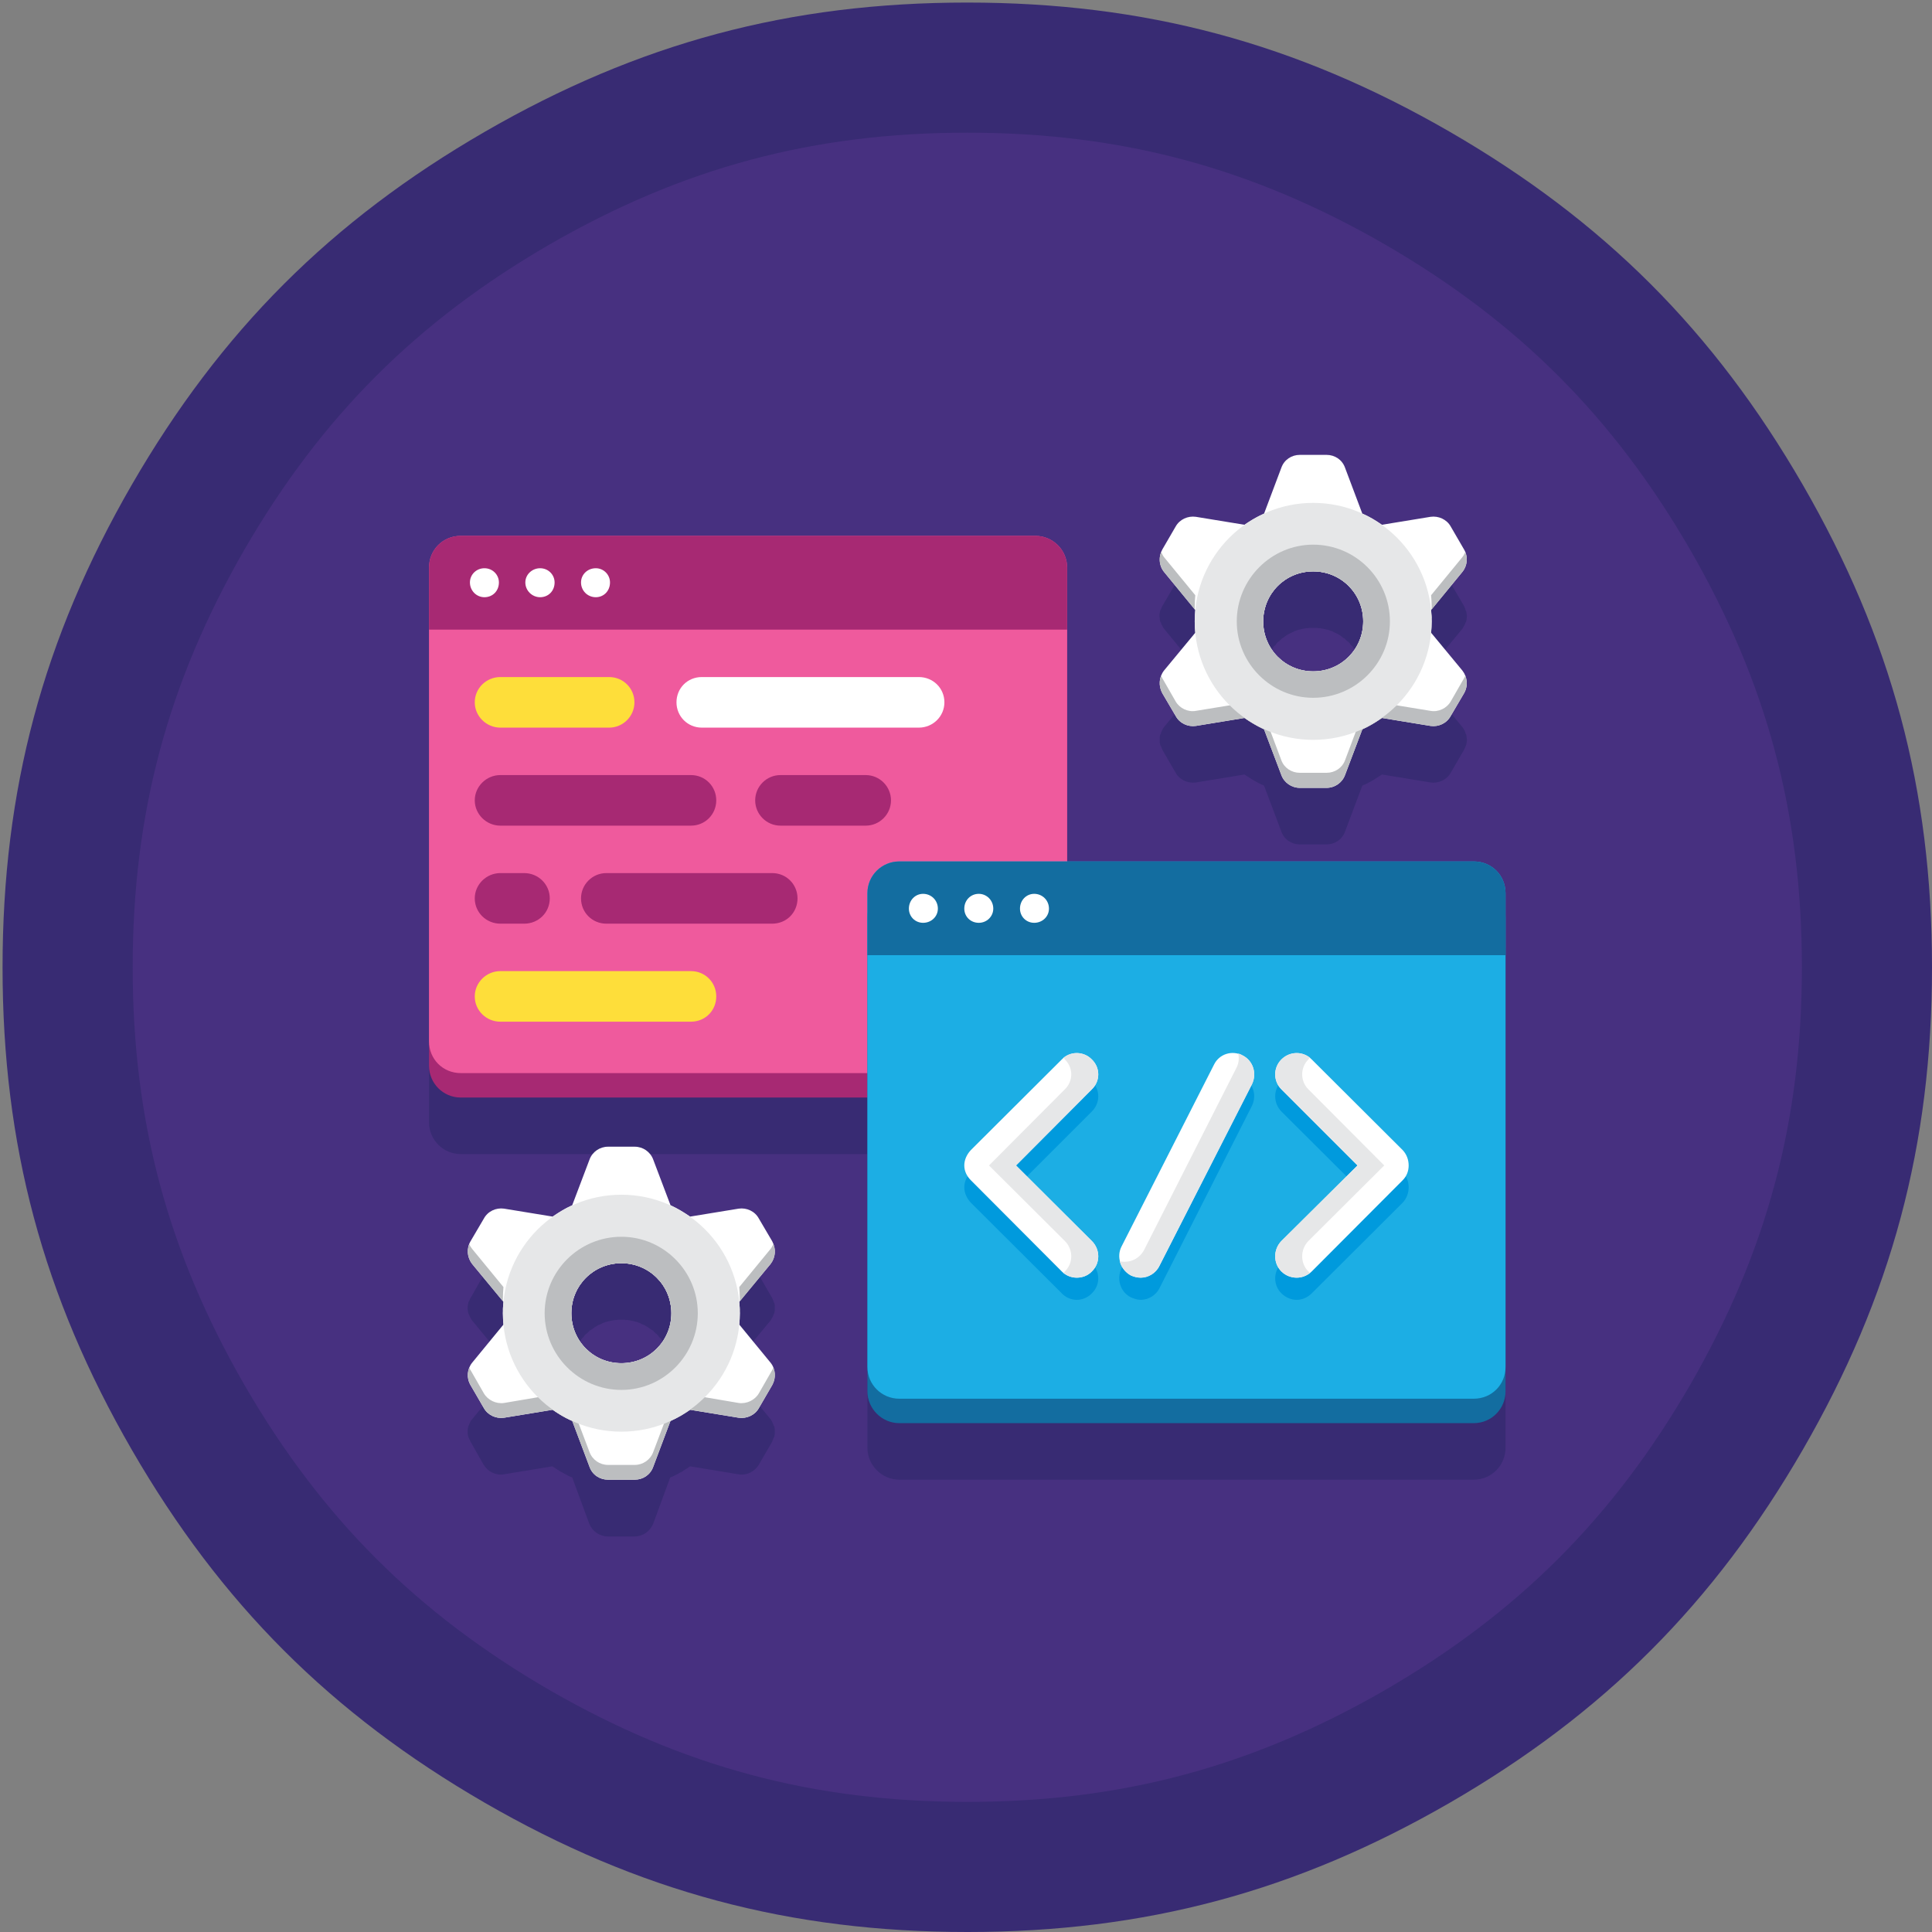 <?xml version="1.0" encoding="UTF-8"?>
<!DOCTYPE svg PUBLIC "-//W3C//DTD SVG 1.1//EN" "http://www.w3.org/Graphics/SVG/1.1/DTD/svg11.dtd">
<svg version="1.2" width="68mm" height="68mm" viewBox="0 0 6800 6800" preserveAspectRatio="xMidYMid" fill-rule="evenodd" stroke-width="28.222" stroke-linejoin="round" xmlns="http://www.w3.org/2000/svg" xmlns:ooo="http://xml.openoffice.org/svg/export" xmlns:xlink="http://www.w3.org/1999/xlink" xmlns:presentation="http://sun.com/xmlns/staroffice/presentation" xmlns:smil="http://www.w3.org/2001/SMIL20/" xmlns:anim="urn:oasis:names:tc:opendocument:xmlns:animation:1.0" xml:space="preserve">
 <rect x="0" y="0" width="6800" height="6800" fill="#808080" stroke="none"/>
 <defs class="ClipPathGroup">
  <clipPath id="presentation_clip_path" clipPathUnits="userSpaceOnUse">
   <rect x="0" y="0" width="6800" height="6800"/>
  </clipPath>
  <clipPath id="presentation_clip_path_shrink" clipPathUnits="userSpaceOnUse">
   <rect x="6" y="6" width="6787" height="6787"/>
  </clipPath>
 </defs>
 <defs class="TextShapeIndex">
  <g ooo:slide="id1" ooo:id-list="id3 id4 id5 id6 id7 id8 id9 id10 id11 id12 id13 id14 id15 id16 id17 id18 id19 id20 id21 id22 id23 id24 id25 id26 id27 id28 id29 id30 id31 id32 id33 id34 id35 id36 id37 id38 id39 id40 id41 id42 id43 id44 id45 id46 id47 id48 id49 id50 id51 id52 id53"/>
 </defs>
 <defs class="EmbeddedBulletChars">
  <g id="bullet-char-template-57356" transform="scale(0,-0)">
   <path d="M 580,1141 L 1163,571 580,0 -4,571 580,1141 Z"/>
  </g>
  <g id="bullet-char-template-57354" transform="scale(0,-0)">
   <path d="M 8,1128 L 1137,1128 1137,0 8,0 8,1128 Z"/>
  </g>
  <g id="bullet-char-template-10146" transform="scale(0,-0)">
   <path d="M 174,0 L 602,739 174,1481 1456,739 174,0 Z M 1358,739 L 309,1346 659,739 1358,739 Z"/>
  </g>
  <g id="bullet-char-template-10132" transform="scale(0,-0)">
   <path d="M 2015,739 L 1276,0 717,0 1260,543 174,543 174,936 1260,936 717,1481 1274,1481 2015,739 Z"/>
  </g>
  <g id="bullet-char-template-10007" transform="scale(0,-0)">
   <path d="M 0,-2 C -7,14 -16,27 -25,37 L 356,567 C 262,823 215,952 215,954 215,979 228,992 255,992 264,992 276,990 289,987 310,991 331,999 354,1012 L 381,999 492,748 772,1049 836,1024 860,1049 C 881,1039 901,1025 922,1006 886,937 835,863 770,784 769,783 710,716 594,584 L 774,223 C 774,196 753,168 711,139 L 727,119 C 717,90 699,76 672,76 641,76 570,178 457,381 L 164,-76 C 142,-110 111,-127 72,-127 30,-127 9,-110 8,-76 1,-67 -2,-52 -2,-32 -2,-23 -1,-13 0,-2 Z"/>
  </g>
  <g id="bullet-char-template-10004" transform="scale(0,-0)">
   <path d="M 285,-33 C 182,-33 111,30 74,156 52,228 41,333 41,471 41,549 55,616 82,672 116,743 169,778 240,778 293,778 328,747 346,684 L 369,508 C 377,444 397,411 428,410 L 1163,1116 C 1174,1127 1196,1133 1229,1133 1271,1133 1292,1118 1292,1087 L 1292,965 C 1292,929 1282,901 1262,881 L 442,47 C 390,-6 338,-33 285,-33 Z"/>
  </g>
  <g id="bullet-char-template-9679" transform="scale(0,-0)">
   <path d="M 813,0 C 632,0 489,54 383,161 276,268 223,411 223,592 223,773 276,916 383,1023 489,1130 632,1184 813,1184 992,1184 1136,1130 1245,1023 1353,916 1407,772 1407,592 1407,412 1353,268 1245,161 1136,54 992,0 813,0 Z"/>
  </g>
  <g id="bullet-char-template-8226" transform="scale(0,-0)">
   <path d="M 346,457 C 273,457 209,483 155,535 101,586 74,649 74,723 74,796 101,859 155,911 209,963 273,989 346,989 419,989 480,963 531,910 582,859 608,796 608,723 608,648 583,586 532,535 482,483 420,457 346,457 Z"/>
  </g>
  <g id="bullet-char-template-8211" transform="scale(0,-0)">
   <path d="M -4,459 L 1135,459 1135,606 -4,606 -4,459 Z"/>
  </g>
  <g id="bullet-char-template-61548" transform="scale(0,-0)">
   <path d="M 173,740 C 173,903 231,1043 346,1159 462,1274 601,1332 765,1332 928,1332 1067,1274 1183,1159 1299,1043 1357,903 1357,740 1357,577 1299,437 1183,322 1067,206 928,148 765,148 601,148 462,206 346,322 231,437 173,577 173,740 Z"/>
  </g>
 </defs>
 <defs class="TextEmbeddedBitmaps"/>
 <g>
  <g id="id2" class="Master_Slide">
   <g id="bg-id2" class="Background"/>
   <g id="bo-id2" class="BackgroundObjects"/>
  </g>
 </g>
 <g class="SlideGroup">
  <g>
   <g id="container-id1">
    <g id="id1" class="Slide" clip-path="url(#presentation_clip_path)">
     <g class="Page">
      <g class="com.sun.star.drawing.ClosedBezierShape">
       <g id="id3">
        <rect class="BoundingBox" stroke="none" fill="none" x="8" y="8" width="6794" height="6794"/>
        <path fill="rgb(56,43,115)" stroke="none" d="M 6800,3405 C 6800,4030 6658,4561 6345,5103 6032,5644 5644,6032 5103,6345 4561,6658 4030,6800 3405,6800 2780,6800 2248,6658 1706,6345 1165,6032 777,5644 464,5103 151,4561 9,4030 9,3405 9,2780 151,2248 464,1706 777,1165 1165,777 1706,464 2248,151 2779,9 3404,9 4030,9 4561,151 5103,464 5644,777 6032,1165 6345,1706 6658,2248 6800,2779 6800,3404 L 6800,3405 Z"/>
       </g>
      </g>
      <g class="com.sun.star.drawing.ClosedBezierShape">
       <g id="id4">
        <rect class="BoundingBox" stroke="none" fill="none" x="466" y="466" width="5878" height="5878"/>
        <path fill="rgb(71,48,128)" stroke="none" d="M 6342,3405 C 6342,3946 6219,4405 5949,4874 5678,5342 5342,5678 4874,5949 4405,6219 3946,6342 3405,6342 2864,6342 2404,6219 1935,5949 1467,5678 1131,5342 860,4874 590,4405 467,3946 467,3405 467,2864 590,2404 860,1935 1131,1467 1467,1131 1935,860 2404,590 2863,467 3404,467 3946,467 4405,590 4874,860 5342,1131 5678,1467 5949,1935 6219,2404 6342,2863 6342,3404 L 6342,3405 Z"/>
       </g>
      </g>
      <g class="com.sun.star.drawing.ClosedBezierShape">
       <g id="id5">
        <rect class="BoundingBox" stroke="none" fill="none" x="1509" y="2084" width="3792" height="3125"/>
        <path fill="rgb(56,43,115)" stroke="none" d="M 5299,3337 C 5297,3295 5273,3261 5239,3243 5237,3243 5236,3242 5234,3241 5232,3239 5229,3238 5226,3237 5214,3233 5201,3231 5187,3231 L 3756,3231 3756,2197 C 3756,2195 3756,2192 3756,2190 3753,2149 3729,2115 3694,2097 3690,2095 3685,2092 3679,2090 3677,2090 3676,2089 3674,2089 3664,2086 3653,2085 3644,2085 L 1622,2085 C 1610,2085 1600,2086 1589,2089 1588,2089 1587,2090 1586,2090 1580,2092 1574,2095 1569,2098 1568,2098 1566,2099 1565,2100 1563,2101 1562,2101 1561,2102 1560,2102 1559,2103 1558,2104 1557,2105 1556,2105 1555,2106 1551,2110 1546,2114 1542,2117 1539,2120 1536,2125 1532,2128 1532,2129 1531,2130 1530,2131 1529,2132 1528,2133 1528,2135 1527,2135 1527,2136 1526,2138 1515,2155 1510,2174 1510,2197 L 1510,2415 1510,2415 1510,3950 C 1510,4011 1559,4062 1622,4062 L 3053,4062 3053,5096 C 3053,5157 3104,5208 3165,5208 L 5187,5208 C 5250,5208 5299,5157 5299,5096 L 5299,3343 C 5299,3341 5299,3338 5299,3337 Z"/>
       </g>
      </g>
      <g class="com.sun.star.drawing.ClosedBezierShape">
       <g id="id6">
        <rect class="BoundingBox" stroke="none" fill="none" x="4081" y="1799" width="1083" height="1174"/>
        <path fill="rgb(56,43,115)" stroke="none" d="M 4205,2397 C 4205,2398 4205,2399 4205,2400 4206,2400 4206,2401 4206,2401 4206,2402 4206,2403 4206,2405 L 4206,2406 C 4206,2407 4206,2408 4206,2411 4206,2411 4206,2411 4206,2412 4206,2413 4206,2414 4206,2416 L 4206,2416 C 4206,2417 4206,2419 4207,2420 L 4207,2421 C 4207,2422 4207,2425 4207,2426 L 4207,2426 4097,2559 C 4093,2564 4090,2571 4087,2577 L 4087,2577 4087,2577 C 4087,2578 4086,2579 4086,2580 L 4086,2582 C 4086,2583 4084,2584 4084,2585 L 4084,2585 C 4084,2586 4083,2587 4083,2588 L 4083,2589 C 4082,2591 4082,2593 4082,2596 4082,2597 4082,2597 4082,2597 4082,2599 4082,2601 4082,2604 L 4082,2604 C 4082,2607 4082,2610 4082,2612 4082,2612 4082,2612 4082,2613 4082,2614 4082,2615 4082,2616 4082,2616 4082,2616 4083,2616 4083,2617 4083,2618 4083,2619 L 4083,2620 C 4084,2621 4084,2622 4084,2623 L 4084,2623 C 4086,2625 4086,2626 4086,2627 4086,2627 4086,2628 4087,2628 4087,2629 4087,2630 4088,2631 L 4088,2631 C 4088,2632 4089,2633 4089,2634 4089,2634 4089,2634 4090,2635 4090,2636 4091,2637 4091,2639 L 4138,2720 C 4152,2745 4181,2758 4209,2754 L 4380,2726 C 4388,2731 4396,2736 4405,2742 L 4405,2742 C 4408,2744 4410,2745 4413,2747 L 4413,2747 C 4417,2749 4419,2750 4422,2752 L 4422,2752 C 4431,2757 4440,2761 4449,2765 L 4449,2765 4510,2927 C 4520,2955 4546,2972 4575,2972 L 4669,2972 C 4698,2972 4724,2955 4734,2927 L 4795,2765 4795,2765 C 4805,2761 4813,2757 4822,2752 L 4822,2752 C 4825,2750 4828,2749 4831,2747 L 4831,2747 C 4834,2745 4837,2744 4839,2742 L 4839,2742 C 4848,2736 4856,2731 4864,2726 L 5035,2754 C 5063,2758 5092,2745 5106,2720 L 5153,2639 C 5154,2637 5154,2636 5155,2635 L 5155,2634 C 5156,2633 5156,2632 5157,2631 L 5157,2631 C 5157,2630 5157,2629 5158,2628 L 5158,2627 C 5158,2626 5160,2625 5160,2623 L 5160,2623 C 5160,2622 5161,2621 5161,2620 L 5161,2619 C 5161,2618 5162,2617 5162,2616 L 5162,2616 C 5162,2615 5162,2614 5162,2613 5162,2612 5162,2612 5162,2612 5163,2610 5163,2607 5163,2604 L 5163,2604 C 5163,2601 5163,2599 5162,2597 5162,2597 5162,2597 5162,2596 5162,2593 5162,2591 5161,2589 L 5161,2588 C 5161,2587 5161,2586 5160,2585 L 5160,2585 C 5160,2584 5160,2583 5158,2582 L 5158,2580 C 5158,2579 5157,2578 5157,2577 L 5157,2577 5157,2577 C 5155,2571 5151,2564 5147,2559 L 5037,2426 5037,2426 C 5037,2425 5038,2422 5038,2421 L 5038,2420 C 5038,2419 5038,2417 5038,2416 L 5038,2416 C 5038,2414 5038,2413 5038,2412 5038,2411 5038,2411 5038,2411 5038,2408 5038,2407 5039,2406 L 5039,2405 C 5039,2403 5039,2402 5039,2401 L 5039,2400 C 5039,2399 5039,2398 5039,2397 5039,2394 5039,2393 5039,2392 L 5039,2391 C 5039,2389 5039,2388 5039,2386 5039,2384 5039,2383 5039,2381 L 5039,2379 C 5039,2378 5039,2377 5039,2376 L 5039,2376 5039,2376 5039,2375 C 5039,2374 5039,2373 5039,2372 L 5039,2371 C 5039,2370 5039,2369 5039,2368 L 5039,2368 C 5039,2368 5039,2368 5039,2367 L 5039,2365 C 5038,2364 5038,2363 5038,2361 5038,2361 5038,2361 5038,2360 5038,2359 5038,2358 5038,2356 L 5038,2356 C 5038,2355 5038,2353 5038,2351 L 5038,2350 C 5037,2349 5037,2347 5037,2346 L 5037,2346 5039,2344 5039,2344 5147,2213 C 5148,2212 5148,2211 5149,2211 L 5149,2210 5150,2209 5150,2207 C 5151,2207 5151,2206 5151,2206 L 5152,2205 5152,2204 C 5153,2204 5153,2203 5153,2203 5153,2203 5153,2202 5154,2202 L 5154,2201 5155,2200 5155,2199 5156,2198 C 5156,2197 5156,2197 5156,2197 5156,2196 5157,2195 5157,2195 L 5157,2193 5158,2192 C 5158,2191 5158,2191 5158,2191 5158,2190 5158,2190 5160,2190 5160,2189 5160,2189 5160,2188 5160,2188 5160,2188 5160,2187 5160,2187 5160,2187 5161,2186 5161,2186 5161,2186 5161,2185 L 5161,2184 5161,2183 C 5161,2183 5161,2182 5162,2182 5162,2181 5162,2181 5162,2181 5162,2179 5162,2179 5162,2178 L 5162,2178 C 5162,2176 5163,2173 5163,2170 L 5163,2170 C 5163,2169 5163,2169 5163,2168 L 5163,2168 C 5163,2167 5163,2166 5163,2166 L 5163,2164 C 5163,2164 5163,2163 5162,2162 L 5162,2162 C 5162,2162 5162,2161 5162,2160 L 5162,2160 C 5162,2156 5161,2152 5158,2147 L 5158,2147 C 5158,2146 5158,2145 5158,2145 L 5158,2145 C 5157,2144 5157,2143 5157,2143 5157,2143 5157,2143 5157,2142 L 5157,2142 C 5156,2140 5154,2136 5153,2133 L 5106,2053 C 5092,2027 5063,2014 5035,2018 L 4864,2046 C 4853,2039 4842,2031 4831,2025 L 4831,2025 C 4819,2018 4807,2012 4795,2006 L 4795,2006 4734,1845 C 4724,1818 4698,1800 4669,1800 L 4575,1800 C 4546,1800 4520,1818 4510,1845 L 4449,2006 4449,2006 C 4437,2012 4425,2018 4413,2025 L 4413,2025 C 4402,2031 4391,2039 4380,2046 L 4209,2018 C 4181,2014 4152,2027 4138,2053 L 4091,2133 C 4089,2136 4088,2140 4087,2142 L 4087,2142 C 4087,2143 4087,2143 4087,2143 4087,2143 4087,2144 4086,2145 L 4086,2145 C 4086,2145 4086,2146 4084,2147 L 4084,2147 C 4083,2152 4082,2157 4081,2162 L 4081,2162 C 4081,2163 4081,2164 4081,2164 L 4081,2166 C 4081,2166 4081,2167 4081,2168 L 4081,2168 C 4081,2168 4081,2169 4081,2170 L 4081,2170 C 4081,2173 4082,2175 4082,2178 L 4082,2178 C 4082,2179 4082,2179 4082,2181 4082,2181 4082,2181 4082,2182 L 4083,2183 4083,2184 4083,2185 C 4083,2186 4083,2186 4083,2186 4083,2187 4084,2187 4084,2187 4084,2188 4084,2188 4084,2188 4084,2189 4084,2189 4084,2190 4084,2190 4086,2190 4086,2191 4086,2191 4086,2191 4086,2192 4086,2192 4086,2193 4087,2193 L 4087,2195 C 4087,2195 4087,2196 4088,2197 4088,2197 4088,2197 4088,2198 L 4089,2199 4089,2200 4090,2201 4090,2202 C 4091,2202 4091,2203 4091,2203 L 4091,2204 C 4092,2204 4092,2205 4092,2205 L 4093,2206 4093,2207 C 4094,2207 4094,2209 4094,2209 L 4095,2210 4095,2211 C 4096,2211 4096,2212 4097,2213 L 4205,2344 4205,2344 4207,2346 4207,2346 C 4207,2347 4206,2349 4206,2350 L 4206,2351 C 4206,2353 4206,2355 4206,2356 L 4206,2356 C 4206,2358 4206,2359 4206,2360 4206,2361 4206,2361 4206,2361 4206,2363 4205,2364 4205,2365 L 4205,2367 C 4205,2368 4205,2368 4205,2368 L 4205,2368 C 4205,2369 4205,2370 4205,2371 L 4205,2372 C 4205,2373 4205,2374 4205,2375 L 4205,2376 4205,2376 4205,2376 C 4205,2377 4205,2378 4205,2379 L 4205,2381 C 4205,2383 4205,2384 4205,2386 4205,2388 4205,2389 4205,2391 L 4205,2392 C 4205,2393 4205,2394 4205,2397 Z M 4448,2360 C 4448,2359 4448,2357 4448,2356 L 4448,2356 C 4448,2355 4449,2354 4449,2353 L 4449,2351 C 4449,2350 4449,2349 4450,2348 4450,2348 4450,2348 4450,2347 4450,2346 4450,2345 4450,2345 4450,2344 4451,2344 4451,2344 4451,2343 4451,2342 4451,2341 4451,2341 4451,2340 4452,2340 4452,2339 4452,2338 4452,2336 L 4452,2336 C 4454,2330 4456,2324 4459,2318 L 4459,2318 C 4460,2317 4460,2316 4461,2315 L 4461,2314 C 4461,2313 4462,2312 4462,2312 4462,2311 4462,2311 4463,2311 4463,2310 4463,2308 4464,2307 4464,2307 4464,2307 4464,2306 4465,2306 4465,2305 4465,2304 4466,2304 4466,2303 4466,2303 4466,2302 4467,2302 4467,2301 4467,2300 4468,2300 4468,2300 4468,2299 4469,2298 4469,2297 L 4469,2297 C 4470,2296 4470,2295 4471,2293 L 4471,2293 C 4475,2289 4477,2285 4480,2281 L 4480,2281 C 4481,2279 4481,2279 4482,2278 L 4482,2277 C 4483,2276 4483,2276 4484,2275 4484,2275 4484,2275 4485,2274 4485,2274 4487,2273 4487,2272 4488,2272 4488,2272 4488,2271 4489,2271 4489,2270 4490,2270 4490,2269 4490,2269 4491,2269 4491,2268 4492,2267 4492,2267 4492,2265 4493,2265 4493,2265 4494,2264 4494,2264 4495,2263 4495,2263 4495,2263 4496,2262 4496,2262 4497,2261 4497,2260 4498,2260 4498,2260 4498,2260 4499,2259 4499,2258 4501,2258 4501,2258 4501,2257 4502,2257 4503,2256 4504,2255 4505,2254 4506,2254 4506,2253 4506,2253 4507,2252 4508,2252 4508,2252 4508,2250 4509,2250 4509,2250 4510,2249 4510,2249 4511,2248 L 4512,2247 C 4513,2247 4513,2246 4514,2246 L 4516,2245 C 4517,2244 4517,2244 4518,2244 4518,2243 4519,2243 4519,2243 4520,2242 4520,2242 4521,2241 4521,2241 4522,2241 4522,2240 4523,2240 4523,2240 4524,2239 4524,2239 4525,2239 4525,2238 4526,2238 4527,2238 4527,2236 4528,2236 4528,2236 4530,2235 4530,2235 4531,2235 4531,2234 4532,2234 4532,2234 4533,2233 4533,2233 4534,2233 4535,2232 4535,2232 4536,2232 4536,2231 4537,2231 4538,2230 4539,2230 4540,2230 4540,2229 4541,2229 4542,2229 4542,2228 4544,2228 4544,2228 4545,2227 4546,2227 4546,2227 4547,2227 4547,2226 4548,2226 4548,2226 4549,2225 4550,2225 4550,2225 4551,2225 4551,2224 4552,2224 4552,2224 4553,2224 4554,2222 4554,2222 4555,2222 4555,2222 4556,2221 4557,2221 4557,2221 4559,2221 4559,2221 4560,2220 4561,2220 4561,2220 4562,2220 4562,2219 4563,2219 4564,2219 4564,2219 4565,2219 4565,2218 4566,2218 4567,2218 4567,2218 4568,2217 4569,2217 4569,2217 4570,2217 4570,2217 4571,2216 4573,2216 L 4574,2216 C 4576,2216 4577,2215 4578,2215 L 4578,2215 C 4579,2215 4581,2214 4582,2214 L 4583,2214 C 4584,2213 4585,2213 4587,2213 L 4588,2213 C 4589,2213 4590,2213 4590,2212 4591,2212 4592,2212 4592,2212 4593,2212 4594,2212 4594,2212 4595,2212 4596,2212 4596,2211 4597,2211 4598,2211 4598,2211 4599,2211 4599,2211 4600,2211 4602,2211 4603,2211 4603,2211 4604,2211 4604,2211 4605,2211 4606,2210 4607,2210 4607,2210 4608,2210 4608,2210 4609,2210 4610,2210 4610,2210 4611,2210 4612,2210 4612,2210 4613,2210 4614,2210 4616,2210 4617,2210 L 4618,2210 C 4619,2210 4621,2210 4622,2210 4623,2210 4625,2210 4626,2210 4627,2210 4627,2210 4628,2210 4628,2210 4630,2210 4631,2210 4632,2210 4632,2210 4633,2210 4634,2210 4634,2210 4635,2210 4636,2210 4636,2210 4637,2210 4638,2210 4638,2210 4639,2211 4640,2211 4640,2211 4641,2211 4642,2211 4642,2211 4643,2211 4645,2211 4645,2211 4646,2211 4647,2211 4647,2211 4648,2211 4649,2212 4649,2212 4650,2212 4651,2212 4651,2212 4652,2212 4653,2212 4653,2212 4654,2212 4654,2213 4655,2213 4656,2213 4657,2213 4657,2213 4659,2213 4659,2213 4660,2213 4661,2214 L 4662,2214 C 4664,2214 4665,2215 4666,2215 L 4666,2215 C 4667,2215 4669,2216 4670,2216 L 4671,2216 C 4673,2216 4674,2217 4675,2217 L 4676,2217 C 4677,2218 4678,2218 4678,2218 4679,2218 4679,2219 4680,2219 4681,2219 4681,2219 4682,2219 4682,2220 4683,2220 4684,2220 L 4685,2221 C 4686,2221 4688,2221 4688,2221 4689,2222 4689,2222 4690,2222 4691,2222 4691,2224 4692,2224 4692,2224 4693,2224 4694,2225 L 4695,2225 C 4696,2226 4696,2226 4697,2226 4698,2227 4698,2227 4699,2227 4699,2227 4700,2228 4702,2228 L 4703,2229 C 4704,2229 4704,2230 4705,2230 4706,2230 4707,2231 4708,2231 4708,2232 4709,2232 4710,2232 4710,2233 4711,2233 4711,2233 4712,2234 4712,2234 4713,2234 4713,2235 4714,2235 4716,2235 4716,2236 4717,2236 4717,2236 4718,2238 4718,2238 4719,2238 4719,2239 4720,2239 4720,2239 4721,2240 4721,2240 4722,2240 4722,2241 4723,2241 4723,2241 4724,2242 4724,2242 4725,2243 4725,2243 4726,2243 4726,2244 4727,2244 4727,2244 4728,2245 L 4729,2246 C 4731,2246 4731,2247 4732,2247 L 4733,2248 C 4734,2249 4734,2249 4735,2250 4735,2250 4736,2250 4736,2252 4737,2252 4737,2252 4738,2253 4738,2253 4738,2254 4739,2254 4740,2255 4741,2256 4743,2257 L 4743,2258 C 4745,2258 4745,2259 4746,2260 L 4747,2260 C 4747,2261 4748,2262 4749,2262 4749,2263 4749,2263 4749,2263 4750,2264 4751,2264 4751,2265 4751,2265 4752,2265 4752,2267 4753,2267 4753,2268 4754,2269 4754,2269 4754,2269 4754,2270 4755,2270 4756,2271 4756,2271 4756,2272 4757,2272 4757,2272 4757,2273 4759,2274 4760,2274 4760,2275 4760,2275 4760,2275 4761,2276 4761,2276 4762,2277 L 4762,2278 C 4763,2279 4764,2279 4764,2281 L 4764,2281 C 4767,2285 4770,2289 4772,2293 L 4772,2293 C 4774,2295 4774,2296 4775,2297 L 4775,2297 C 4776,2298 4776,2299 4777,2300 4777,2300 4777,2300 4777,2301 4777,2302 4778,2302 4778,2303 L 4779,2304 C 4779,2305 4780,2306 4780,2306 4780,2307 4780,2307 4780,2307 4781,2308 4781,2310 4782,2311 4782,2311 4782,2311 4782,2312 4782,2312 4783,2313 4783,2314 L 4783,2315 C 4784,2316 4784,2317 4785,2318 L 4785,2318 C 4788,2324 4790,2330 4792,2336 L 4792,2336 C 4792,2338 4792,2339 4793,2340 L 4793,2341 C 4793,2342 4793,2343 4794,2344 4794,2344 4794,2344 4794,2345 4794,2345 4794,2346 4794,2347 4795,2348 4795,2348 4795,2348 4795,2349 4795,2350 4795,2351 L 4795,2353 C 4796,2354 4796,2355 4796,2356 L 4796,2356 C 4796,2357 4796,2359 4797,2360 4798,2369 4798,2377 4798,2386 4798,2484 4720,2562 4622,2562 4524,2562 4446,2484 4446,2386 4446,2377 4446,2369 4448,2360 Z"/>
       </g>
      </g>
      <g class="com.sun.star.drawing.ClosedBezierShape">
       <g id="id7">
        <rect class="BoundingBox" stroke="none" fill="none" x="1646" y="4234" width="1082" height="1175"/>
        <path fill="rgb(56,43,115)" stroke="none" d="M 2712,4648 C 2712,4647 2713,4647 2713,4646 2713,4646 2714,4646 2714,4645 2714,4645 2714,4645 2715,4643 2715,4643 2715,4643 2715,4642 2715,4642 2716,4642 2716,4641 2716,4641 2716,4641 2717,4640 2717,4640 2717,4640 2717,4639 2717,4639 2718,4639 2718,4638 2718,4638 2718,4638 2718,4637 2719,4637 2719,4637 2719,4636 L 2719,4635 C 2720,4635 2720,4635 2720,4634 2720,4634 2720,4633 2721,4633 L 2721,4632 C 2721,4631 2721,4631 2722,4630 2722,4630 2722,4630 2722,4628 2722,4628 2722,4627 2723,4627 L 2723,4626 C 2723,4625 2723,4625 2723,4625 2723,4624 2725,4624 2725,4624 2725,4623 2725,4623 2725,4623 2725,4622 2725,4622 2725,4621 2725,4621 2725,4621 2726,4620 2726,4620 2726,4620 2726,4619 2726,4619 2726,4619 2726,4618 L 2726,4617 2726,4616 C 2727,4616 2727,4614 2727,4614 2727,4614 2727,4614 2727,4613 2727,4611 2727,4608 2727,4605 L 2727,4605 C 2727,4604 2727,4604 2727,4603 L 2727,4603 C 2727,4602 2727,4602 2727,4600 L 2727,4600 C 2727,4599 2727,4598 2727,4598 L 2727,4598 C 2727,4597 2727,4596 2727,4595 L 2727,4595 C 2727,4591 2726,4587 2723,4582 L 2723,4582 C 2723,4581 2723,4580 2723,4580 L 2723,4580 C 2722,4579 2722,4578 2722,4578 L 2722,4578 2722,4578 C 2721,4575 2719,4571 2718,4569 L 2671,4488 C 2657,4463 2628,4449 2600,4453 L 2429,4481 C 2427,4480 2424,4478 2421,4476 2420,4476 2420,4476 2420,4476 2418,4474 2415,4473 2413,4470 L 2413,4470 C 2406,4467 2401,4463 2396,4460 L 2396,4460 C 2392,4459 2389,4456 2387,4455 L 2387,4455 C 2381,4452 2375,4449 2369,4446 L 2369,4446 C 2365,4445 2362,4444 2360,4441 L 2299,4280 C 2289,4253 2262,4235 2234,4235 L 2140,4235 C 2111,4235 2085,4253 2075,4280 L 2014,4441 C 2011,4444 2007,4445 2005,4446 2004,4446 2004,4446 2004,4446 1999,4449 1992,4452 1987,4455 L 1987,4455 C 1984,4456 1981,4459 1978,4460 L 1978,4460 C 1972,4463 1967,4467 1961,4470 L 1961,4470 C 1958,4473 1956,4474 1953,4476 L 1953,4476 C 1949,4478 1947,4480 1944,4481 L 1774,4453 C 1745,4449 1717,4463 1702,4488 L 1656,4569 C 1654,4571 1653,4575 1652,4578 L 1652,4578 1652,4578 C 1652,4578 1651,4579 1651,4580 L 1651,4580 C 1651,4580 1651,4581 1649,4582 L 1649,4582 C 1648,4588 1647,4593 1646,4598 L 1646,4598 C 1646,4598 1646,4599 1646,4600 L 1646,4600 C 1646,4600 1646,4602 1646,4603 L 1646,4603 C 1646,4604 1646,4604 1646,4605 L 1646,4605 C 1646,4608 1646,4611 1647,4613 L 1647,4614 1647,4616 1647,4617 1647,4618 C 1648,4619 1648,4619 1648,4619 1648,4620 1648,4620 1648,4620 1648,4621 1648,4621 1648,4621 1648,4622 1648,4622 1649,4623 1649,4623 1649,4623 1649,4624 1649,4624 1649,4624 1649,4625 1649,4625 1649,4625 1651,4626 L 1651,4627 C 1651,4627 1651,4628 1652,4628 1652,4630 1652,4630 1652,4630 1652,4631 1652,4631 1653,4632 L 1653,4633 C 1653,4633 1653,4634 1654,4634 1654,4635 1654,4635 1654,4635 1654,4635 1654,4636 1655,4636 1655,4637 1655,4637 1655,4637 1655,4638 1656,4638 1656,4638 1656,4639 1656,4639 1656,4639 1657,4640 1657,4640 1657,4640 1657,4641 1657,4641 1658,4641 1658,4642 1658,4642 1658,4642 1658,4643 1659,4643 1659,4643 1659,4645 1659,4645 1660,4645 1660,4646 1660,4646 1660,4646 1661,4647 1661,4647 1662,4648 L 1770,4779 1770,4779 1772,4781 C 1772,4781 1772,4781 1772,4782 1771,4783 1771,4784 1771,4785 1771,4786 1771,4786 1771,4786 1771,4789 1771,4790 1771,4791 1771,4791 1771,4791 1771,4792 1771,4793 1771,4794 1771,4796 1770,4796 1770,4796 1770,4797 1770,4798 1770,4799 1770,4800 1770,4802 1770,4802 1770,4803 L 1770,4803 1770,4804 C 1770,4804 1770,4805 1770,4806 1770,4807 1770,4807 1770,4808 1770,4809 1770,4810 1770,4811 L 1770,4811 1770,4811 1770,4811 C 1770,4812 1770,4813 1770,4814 1770,4816 1770,4816 1770,4816 1770,4818 1770,4819 1770,4821 1770,4822 1770,4825 1770,4826 1770,4827 1770,4827 1770,4827 1770,4829 1770,4831 1770,4832 1770,4833 1770,4834 1770,4835 1770,4836 1770,4836 1770,4837 1770,4838 1770,4839 1770,4840 L 1770,4841 C 1770,4843 1770,4845 1770,4846 L 1770,4847 C 1771,4848 1771,4850 1771,4851 L 1771,4851 C 1771,4853 1771,4854 1771,4855 1771,4856 1771,4856 1771,4856 1771,4859 1771,4860 1772,4861 L 1772,4861 1662,4995 C 1657,5000 1654,5006 1652,5012 L 1652,5012 1652,5012 C 1651,5013 1651,5015 1651,5017 L 1649,5017 C 1649,5018 1649,5019 1648,5020 L 1648,5020 C 1648,5021 1648,5023 1648,5024 L 1647,5024 C 1647,5026 1647,5029 1646,5032 L 1646,5032 C 1646,5035 1646,5037 1646,5039 1646,5039 1646,5039 1646,5040 1646,5042 1646,5044 1646,5047 1646,5047 1646,5048 1647,5048 1647,5049 1647,5050 1647,5051 L 1647,5051 C 1647,5052 1647,5053 1648,5054 1648,5055 1648,5055 1648,5055 1648,5056 1648,5057 1649,5058 L 1649,5058 C 1649,5060 1649,5061 1651,5062 1651,5063 1651,5063 1651,5063 1651,5064 1652,5065 1652,5066 L 1652,5066 C 1653,5067 1653,5068 1654,5069 1654,5070 1654,5070 1654,5070 1654,5071 1655,5072 1656,5074 L 1702,5155 C 1717,5180 1745,5194 1774,5189 L 1944,5161 C 1953,5167 1961,5172 1969,5177 1970,5178 1970,5178 1970,5178 1972,5179 1975,5181 1978,5182 L 1978,5182 C 1981,5184 1984,5185 1987,5187 L 1987,5187 C 1996,5192 2004,5197 2014,5200 L 2014,5200 2074,5363 C 2085,5390 2111,5408 2140,5408 L 2233,5408 C 2262,5408 2288,5390 2299,5363 L 2359,5200 2359,5200 C 2369,5197 2377,5192 2387,5187 L 2387,5187 C 2389,5185 2392,5184 2396,5182 L 2396,5182 C 2398,5181 2401,5179 2404,5178 2404,5178 2404,5178 2404,5177 2413,5172 2420,5167 2429,5161 L 2599,5189 C 2628,5194 2656,5180 2671,5155 L 2718,5074 C 2718,5072 2719,5071 2719,5070 2719,5070 2719,5070 2720,5069 2720,5068 2721,5067 2721,5066 L 2721,5066 C 2721,5065 2722,5064 2722,5063 2722,5063 2722,5063 2722,5062 2723,5061 2723,5060 2725,5058 L 2725,5058 C 2725,5057 2725,5056 2725,5055 2725,5055 2726,5055 2726,5054 2726,5053 2726,5052 2726,5051 L 2726,5051 C 2726,5050 2727,5049 2727,5048 L 2727,5047 C 2727,5044 2727,5042 2727,5040 2727,5039 2727,5039 2727,5039 2727,5037 2727,5035 2727,5032 L 2727,5032 C 2727,5029 2726,5026 2726,5024 L 2726,5024 C 2725,5022 2725,5021 2725,5020 L 2725,5020 C 2725,5019 2723,5018 2723,5017 L 2723,5017 C 2722,5015 2722,5013 2721,5012 L 2721,5012 2721,5012 C 2719,5006 2716,5000 2712,4995 L 2602,4861 2602,4861 C 2602,4860 2602,4859 2602,4856 2602,4856 2602,4856 2602,4855 2602,4854 2602,4853 2602,4851 L 2602,4851 C 2603,4850 2603,4848 2603,4847 L 2603,4846 C 2603,4845 2603,4843 2603,4841 L 2603,4840 C 2603,4839 2603,4838 2603,4837 2603,4836 2603,4836 2603,4835 2603,4834 2603,4833 2603,4832 2603,4831 2603,4829 2603,4827 2603,4827 2603,4827 2603,4826 2603,4825 2603,4823 2603,4821 2603,4820 2603,4818 2603,4816 2603,4816 2603,4816 2603,4814 2603,4813 2603,4812 2603,4811 L 2603,4811 2603,4811 2603,4811 C 2603,4810 2603,4809 2603,4808 2603,4807 2603,4807 2603,4806 2603,4805 2603,4804 2603,4804 L 2603,4803 2603,4803 C 2603,4802 2603,4802 2603,4800 2603,4799 2603,4798 2603,4797 2603,4796 2603,4796 2603,4796 2603,4794 2603,4793 2602,4792 2602,4791 2602,4791 2602,4791 2602,4790 2602,4788 2602,4786 2602,4786 2602,4786 2602,4785 2602,4784 2602,4783 2602,4781 L 2602,4781 2603,4779 2603,4779 2712,4648 Z M 2012,4795 C 2012,4794 2013,4793 2013,4792 L 2013,4791 C 2013,4790 2013,4789 2013,4788 2014,4788 2014,4788 2014,4786 2014,4785 2014,4784 2014,4784 2014,4783 2014,4783 2014,4783 2015,4782 2015,4781 2015,4780 L 2015,4779 C 2016,4778 2016,4777 2016,4776 2016,4776 2016,4776 2016,4775 2017,4774 2017,4772 2017,4771 L 2017,4771 C 2019,4765 2021,4760 2024,4753 L 2024,4753 C 2025,4752 2025,4751 2025,4750 2026,4750 2026,4750 2026,4750 2026,4749 2027,4748 2027,4747 L 2027,4746 C 2028,4745 2028,4743 2028,4743 2029,4742 2029,4742 2029,4742 2029,4741 2030,4740 2030,4739 2030,4739 2030,4739 2031,4738 2031,4738 2031,4737 2032,4736 L 2032,4735 C 2033,4734 2033,4734 2034,4733 L 2034,4732 C 2035,4731 2035,4729 2037,4729 2037,4728 2037,4728 2037,4728 2039,4724 2042,4720 2045,4717 L 2045,4717 C 2045,4716 2046,4714 2047,4713 2047,4713 2047,4713 2047,4712 2048,4712 2048,4711 2049,4710 L 2049,4710 C 2050,4709 2050,4708 2052,4708 2052,4707 2053,4707 2053,4707 2053,4706 2054,4705 2054,4705 2055,4705 2055,4704 2055,4704 2056,4703 2056,4703 2057,4702 2057,4702 2057,4700 2058,4700 2058,4700 2059,4699 2059,4698 2060,4698 2060,4698 2060,4698 2061,4697 2061,4696 2062,4696 2062,4695 2063,4695 2063,4695 2064,4694 2064,4694 2066,4693 L 2066,4693 C 2068,4691 2069,4690 2070,4689 2070,4689 2071,4689 2071,4688 2072,4688 2072,4686 2073,4686 2073,4685 2074,4685 2074,4685 2075,4684 2075,4684 2076,4683 2076,4683 2077,4683 2077,4682 2077,4682 2078,4682 2080,4681 2080,4681 2080,4680 2081,4680 2081,4680 2082,4679 2083,4679 2083,4679 2083,4678 2084,4678 2085,4678 2085,4677 2086,4677 2086,4676 2087,4676 2087,4676 2088,4675 2088,4675 2089,4675 2089,4674 2090,4674 2090,4674 2091,4673 2091,4673 2092,4673 2092,4671 2093,4671 2093,4671 2095,4670 2096,4670 2096,4670 2097,4669 2097,4669 2098,4669 2098,4668 2099,4668 2099,4668 2100,4667 2100,4667 2101,4667 2102,4666 2103,4666 2104,4665 2104,4665 2105,4664 2106,4664 2106,4664 2107,4664 2107,4663 2109,4663 2110,4663 2110,4662 2111,4662 2111,4662 2112,4662 2113,4661 2113,4661 2114,4661 L 2115,4660 C 2116,4660 2117,4659 2117,4659 2118,4659 2118,4659 2119,4659 2120,4657 2120,4657 2121,4657 L 2123,4656 C 2124,4656 2125,4656 2125,4655 2126,4655 2126,4655 2127,4655 2128,4655 2128,4654 2129,4654 2130,4654 2130,4654 2131,4653 2131,4653 2132,4653 2133,4653 L 2134,4652 C 2135,4652 2136,4652 2138,4652 2138,4651 2139,4651 2139,4651 2140,4651 2142,4651 2143,4650 L 2143,4650 C 2144,4650 2145,4650 2147,4649 2147,4649 2147,4649 2148,4649 2149,4649 2150,4649 2150,4648 2152,4648 2152,4648 2153,4648 2154,4648 2154,4648 2155,4648 2156,4648 2156,4647 2157,4647 2158,4647 2158,4647 2159,4647 2160,4647 2160,4647 2161,4647 2162,4647 2162,4647 2163,4646 2164,4646 2164,4646 2166,4646 2167,4646 2167,4646 2168,4646 2169,4646 2169,4646 2170,4646 2171,4646 2171,4646 2172,4646 2173,4646 2173,4645 2174,4645 2175,4645 2175,4645 2176,4645 2177,4645 2177,4645 2178,4645 2179,4645 2181,4645 2181,4645 2182,4645 2182,4645 2183,4645 2184,4645 2185,4645 2187,4645 2188,4645 2190,4645 2191,4645 L 2192,4645 C 2193,4645 2195,4645 2196,4645 2197,4645 2197,4645 2198,4645 2198,4645 2199,4645 2200,4645 2201,4646 2201,4646 2202,4646 2202,4646 2203,4646 2204,4646 2205,4646 2205,4646 2206,4646 2206,4646 2207,4646 2209,4646 2210,4646 2210,4646 2211,4646 2211,4647 2212,4647 2213,4647 2213,4647 2214,4647 2215,4647 2215,4647 2216,4647 2217,4647 L 2218,4648 C 2219,4648 2220,4648 2221,4648 L 2222,4648 C 2224,4649 2225,4649 2226,4649 L 2227,4649 C 2228,4650 2230,4650 2231,4650 L 2231,4650 C 2232,4651 2233,4651 2235,4651 2235,4651 2236,4651 2236,4652 2238,4652 2239,4652 2239,4652 2240,4652 2240,4653 2241,4653 2242,4653 2242,4653 2243,4653 2244,4654 2244,4654 2245,4654 2245,4654 2246,4655 2247,4655 L 2248,4655 C 2249,4656 2250,4656 2250,4656 2252,4656 2252,4657 2253,4657 2254,4657 2254,4657 2255,4659 2255,4659 2256,4659 2257,4659 L 2258,4660 C 2259,4660 2259,4660 2260,4661 2261,4661 2261,4661 2262,4662 L 2263,4662 C 2264,4663 2265,4663 2265,4663 2267,4664 2267,4664 2268,4664 2269,4664 2269,4665 2270,4665 2271,4666 2272,4666 2273,4667 2273,4667 2274,4667 2274,4668 2275,4668 2276,4668 2276,4669 2277,4669 2277,4669 2278,4670 2278,4670 2279,4670 2279,4671 2281,4671 2281,4671 2282,4673 2282,4673 2283,4673 2284,4674 2284,4674 2285,4674 2285,4675 2286,4675 2286,4675 2287,4676 2287,4676 2288,4676 2288,4677 2289,4677 2289,4678 2290,4678 L 2291,4679 C 2292,4679 2292,4680 2293,4680 2293,4681 2295,4681 2295,4681 2296,4682 2296,4682 2297,4682 2297,4683 2298,4683 2298,4683 2299,4684 2299,4684 2300,4685 2300,4685 2301,4685 2301,4686 2301,4686 2302,4688 2303,4688 2303,4689 2303,4689 2304,4689 2305,4690 2306,4691 2307,4693 2308,4693 2308,4693 2308,4693 2310,4694 2310,4694 2311,4695 2311,4695 2311,4695 2312,4696 2312,4696 2313,4697 2313,4698 2314,4698 2314,4698 2314,4698 2315,4699 2315,4700 2316,4700 L 2317,4702 C 2317,4703 2318,4703 2318,4704 2319,4704 2319,4705 2319,4705 2320,4705 2320,4706 2321,4707 2321,4707 2321,4707 2322,4708 2322,4708 2324,4709 2324,4710 2325,4710 2325,4710 2325,4710 2326,4711 2326,4712 2327,4712 2327,4713 2327,4713 2327,4713 2328,4714 2328,4716 2329,4717 L 2329,4717 C 2332,4720 2334,4724 2338,4728 2338,4728 2338,4728 2338,4729 2339,4729 2339,4731 2340,4732 L 2340,4733 C 2340,4734 2341,4734 2341,4735 L 2342,4736 C 2342,4737 2343,4738 2343,4738 2343,4739 2343,4739 2344,4739 2344,4740 2344,4741 2345,4742 2345,4742 2344,4743 2345,4743 2346,4744 2346,4745 2346,4746 2347,4746 2347,4747 2347,4747 2347,4748 2348,4749 2348,4750 L 2348,4750 C 2349,4751 2349,4752 2350,4753 L 2350,4753 C 2353,4760 2355,4765 2357,4771 L 2357,4771 C 2357,4772 2357,4774 2357,4775 2358,4776 2358,4776 2358,4776 2358,4777 2358,4778 2358,4779 2359,4779 2359,4780 2359,4780 2359,4781 2359,4782 2359,4783 2359,4783 2359,4783 2359,4784 2360,4784 2360,4785 2360,4786 2360,4788 2360,4788 2360,4788 2360,4789 2361,4790 2361,4791 L 2361,4792 C 2361,4793 2361,4794 2361,4795 2363,4804 2363,4812 2363,4821 2363,4919 2285,4998 2187,4998 2089,4998 2011,4919 2011,4821 2011,4812 2011,4804 2012,4795 Z"/>
       </g>
      </g>
      <g class="com.sun.star.drawing.ClosedBezierShape">
       <g id="id8">
        <rect class="BoundingBox" stroke="none" fill="none" x="1509" y="1970" width="2248" height="1895"/>
        <path fill="rgb(167,41,115)" stroke="none" d="M 3644,3863 L 1622,3863 C 1559,3863 1510,3812 1510,3751 L 1510,2083 C 1510,2020 1559,1971 1622,1971 L 3644,1971 C 3705,1971 3756,2020 3756,2083 L 3756,3751 C 3756,3812 3705,3863 3644,3863 Z"/>
       </g>
      </g>
      <g class="com.sun.star.drawing.ClosedBezierShape">
       <g id="id9">
        <rect class="BoundingBox" stroke="none" fill="none" x="1509" y="1885" width="2248" height="1894"/>
        <path fill="rgb(239,90,157)" stroke="none" d="M 3644,3777 L 1622,3777 C 1559,3777 1510,3728 1510,3665 L 1510,1998 C 1510,1935 1559,1886 1622,1886 L 3644,1886 C 3705,1886 3756,1935 3756,1998 L 3756,3665 C 3756,3728 3705,3777 3644,3777 Z"/>
       </g>
      </g>
      <g class="com.sun.star.drawing.ClosedBezierShape">
       <g id="id10">
        <rect class="BoundingBox" stroke="none" fill="none" x="1509" y="1885" width="2248" height="333"/>
        <path fill="rgb(167,41,115)" stroke="none" d="M 3644,1886 L 1622,1886 C 1559,1886 1510,1935 1510,1998 L 1510,2216 3756,2216 3756,1998 C 3756,1935 3705,1886 3644,1886 Z"/>
       </g>
      </g>
      <g class="com.sun.star.drawing.ClosedBezierShape">
       <g id="id11">
        <rect class="BoundingBox" stroke="none" fill="none" x="1653" y="1999" width="104" height="105"/>
        <path fill="rgb(255,255,255)" stroke="none" d="M 1756,2050 C 1756,2080 1734,2102 1705,2102 1677,2102 1654,2079 1654,2050 1654,2022 1677,2000 1705,2000 1734,2000 1756,2023 1756,2050 Z"/>
       </g>
      </g>
      <g class="com.sun.star.drawing.ClosedBezierShape">
       <g id="id12">
        <rect class="BoundingBox" stroke="none" fill="none" x="1849" y="1999" width="104" height="105"/>
        <path fill="rgb(255,255,255)" stroke="none" d="M 1952,2050 C 1952,2080 1930,2102 1901,2102 1873,2102 1849,2079 1849,2050 1849,2022 1873,2000 1901,2000 1930,2000 1952,2023 1952,2050 Z"/>
       </g>
      </g>
      <g class="com.sun.star.drawing.ClosedBezierShape">
       <g id="id13">
        <rect class="BoundingBox" stroke="none" fill="none" x="2045" y="1999" width="104" height="105"/>
        <path fill="rgb(255,255,255)" stroke="none" d="M 2147,2050 C 2147,2080 2125,2102 2097,2102 2068,2102 2045,2079 2045,2050 2045,2022 2068,2000 2097,2000 2125,2000 2147,2023 2147,2050 Z"/>
       </g>
      </g>
      <g class="com.sun.star.drawing.ClosedBezierShape">
       <g id="id14">
        <rect class="BoundingBox" stroke="none" fill="none" x="1670" y="2382" width="565" height="181"/>
        <path fill="rgb(254,222,58)" stroke="none" d="M 2144,2561 L 1761,2561 C 1712,2561 1671,2521 1671,2472 L 1671,2472 C 1671,2422 1712,2383 1761,2383 L 2144,2383 C 2193,2383 2233,2422 2233,2472 L 2233,2472 C 2233,2521 2193,2561 2144,2561 Z"/>
       </g>
      </g>
      <g class="com.sun.star.drawing.ClosedBezierShape">
       <g id="id15">
        <rect class="BoundingBox" stroke="none" fill="none" x="2380" y="2382" width="946" height="181"/>
        <path fill="rgb(255,255,255)" stroke="none" d="M 3234,2561 L 2470,2561 C 2420,2561 2381,2521 2381,2472 L 2381,2472 C 2381,2422 2420,2383 2470,2383 L 3234,2383 C 3284,2383 3324,2422 3324,2472 L 3324,2472 C 3324,2521 3284,2561 3234,2561 Z"/>
       </g>
      </g>
      <g class="com.sun.star.drawing.ClosedBezierShape">
       <g id="id16">
        <rect class="BoundingBox" stroke="none" fill="none" x="1670" y="2727" width="853" height="181"/>
        <path fill="rgb(167,41,115)" stroke="none" d="M 2432,2906 L 1761,2906 C 1712,2906 1671,2866 1671,2817 L 1671,2817 C 1671,2768 1712,2728 1761,2728 L 2432,2728 C 2482,2728 2521,2768 2521,2817 L 2521,2817 C 2521,2866 2482,2906 2432,2906 Z"/>
       </g>
      </g>
      <g class="com.sun.star.drawing.ClosedBezierShape">
       <g id="id17">
        <rect class="BoundingBox" stroke="none" fill="none" x="2657" y="2727" width="481" height="181"/>
        <path fill="rgb(167,41,115)" stroke="none" d="M 3047,2906 L 2747,2906 C 2698,2906 2658,2866 2658,2817 L 2658,2817 C 2658,2768 2698,2728 2747,2728 L 3047,2728 C 3096,2728 3136,2768 3136,2817 L 3136,2817 C 3136,2866 3096,2906 3047,2906 Z"/>
       </g>
      </g>
      <g class="com.sun.star.drawing.ClosedBezierShape">
       <g id="id18">
        <rect class="BoundingBox" stroke="none" fill="none" x="1670" y="3072" width="267" height="181"/>
        <path fill="rgb(167,41,115)" stroke="none" d="M 1845,3251 L 1761,3251 C 1712,3251 1671,3212 1671,3162 L 1671,3162 C 1671,3113 1712,3073 1761,3073 L 1845,3073 C 1895,3073 1935,3113 1935,3162 L 1935,3162 C 1935,3212 1895,3251 1845,3251 Z"/>
       </g>
      </g>
      <g class="com.sun.star.drawing.ClosedBezierShape">
       <g id="id19">
        <rect class="BoundingBox" stroke="none" fill="none" x="2045" y="3072" width="764" height="181"/>
        <path fill="rgb(167,41,115)" stroke="none" d="M 2718,3251 L 2134,3251 C 2085,3251 2045,3212 2045,3162 L 2045,3162 C 2045,3113 2085,3073 2134,3073 L 2718,3073 C 2768,3073 2807,3113 2807,3162 L 2807,3162 C 2807,3212 2768,3251 2718,3251 Z"/>
       </g>
      </g>
      <g class="com.sun.star.drawing.ClosedBezierShape">
       <g id="id20">
        <rect class="BoundingBox" stroke="none" fill="none" x="1670" y="3417" width="853" height="181"/>
        <path fill="rgb(254,222,58)" stroke="none" d="M 2432,3596 L 1761,3596 C 1712,3596 1671,3557 1671,3507 L 1671,3507 C 1671,3458 1712,3418 1761,3418 L 2432,3418 C 2482,3418 2521,3458 2521,3507 L 2521,3507 C 2521,3557 2482,3596 2432,3596 Z"/>
       </g>
      </g>
      <g class="com.sun.star.drawing.ClosedBezierShape">
       <g id="id21">
        <rect class="BoundingBox" stroke="none" fill="none" x="3053" y="3116" width="2248" height="1895"/>
        <path fill="rgb(19,109,160)" stroke="none" d="M 5187,5009 L 3165,5009 C 3104,5009 3053,4958 3053,4897 L 3053,3229 C 3053,3167 3104,3117 3165,3117 L 5187,3117 C 5250,3117 5299,3167 5299,3229 L 5299,4897 C 5299,4958 5250,5009 5187,5009 Z"/>
       </g>
      </g>
      <g class="com.sun.star.drawing.ClosedBezierShape">
       <g id="id22">
        <rect class="BoundingBox" stroke="none" fill="none" x="3053" y="3031" width="2248" height="1894"/>
        <path fill="rgb(28,174,228)" stroke="none" d="M 5187,4923 L 3165,4923 C 3104,4923 3053,4874 3053,4811 L 3053,3144 C 3053,3081 3104,3032 3165,3032 L 5187,3032 C 5250,3032 5299,3081 5299,3144 L 5299,4811 C 5299,4874 5250,4923 5187,4923 Z"/>
       </g>
      </g>
      <g class="com.sun.star.drawing.ClosedBezierShape">
       <g id="id23">
        <rect class="BoundingBox" stroke="none" fill="none" x="3394" y="3784" width="473" height="792"/>
        <path fill="rgb(0,154,221)" stroke="none" d="M 3790,4575 C 3771,4575 3751,4567 3737,4552 L 3417,4233 C 3403,4218 3394,4199 3394,4179 3394,4159 3403,4140 3417,4126 L 3737,3806 C 3766,3777 3814,3777 3843,3806 3873,3835 3873,3882 3843,3912 L 3576,4179 3843,4447 C 3873,4476 3873,4523 3843,4552 3829,4567 3809,4575 3790,4575 Z"/>
       </g>
      </g>
      <g class="com.sun.star.drawing.ClosedBezierShape">
       <g id="id24">
        <rect class="BoundingBox" stroke="none" fill="none" x="4488" y="3784" width="472" height="792"/>
        <path fill="rgb(0,154,221)" stroke="none" d="M 4564,4575 C 4545,4575 4525,4567 4510,4552 4481,4523 4481,4476 4510,4447 L 4778,4179 4510,3912 C 4481,3882 4481,3835 4510,3806 4540,3777 4588,3777 4617,3806 L 4937,4126 C 4951,4140 4958,4159 4958,4179 4958,4199 4951,4218 4937,4233 L 4617,4552 C 4602,4567 4583,4575 4564,4575 Z"/>
       </g>
      </g>
      <g class="com.sun.star.drawing.ClosedBezierShape">
       <g id="id25">
        <rect class="BoundingBox" stroke="none" fill="none" x="3939" y="3783" width="477" height="793"/>
        <path fill="rgb(0,154,221)" stroke="none" d="M 4015,4575 C 4003,4575 3991,4571 3980,4566 3944,4548 3929,4503 3947,4465 L 4273,3825 C 4291,3788 4336,3773 4374,3792 4410,3810 4425,3855 4406,3893 L 4081,4534 C 4068,4560 4041,4575 4015,4575 Z"/>
       </g>
      </g>
      <g class="com.sun.star.drawing.ClosedBezierShape">
       <g id="id26">
        <rect class="BoundingBox" stroke="none" fill="none" x="3394" y="3706" width="473" height="793"/>
        <path fill="rgb(255,255,255)" stroke="none" d="M 3790,4497 C 3771,4497 3751,4490 3737,4475 L 3417,4154 C 3403,4140 3394,4122 3394,4102 3394,4082 3403,4063 3417,4048 L 3737,3729 C 3766,3699 3814,3699 3843,3729 3873,3758 3873,3805 3843,3834 L 3576,4102 3843,4368 C 3873,4398 3873,4446 3843,4475 3829,4490 3809,4497 3790,4497 Z"/>
       </g>
      </g>
      <g class="com.sun.star.drawing.ClosedBezierShape">
       <g id="id27">
        <rect class="BoundingBox" stroke="none" fill="none" x="3481" y="3706" width="386" height="793"/>
        <path fill="rgb(230,231,232)" stroke="none" d="M 3576,4102 L 3843,3834 C 3873,3805 3873,3758 3843,3729 3816,3701 3772,3699 3743,3723 3745,3724 3746,3727 3748,3729 3778,3758 3778,3805 3748,3834 L 3481,4102 3748,4368 C 3778,4398 3778,4446 3748,4475 3747,4477 3745,4478 3743,4480 3757,4491 3773,4497 3790,4497 3809,4497 3829,4490 3843,4475 3873,4446 3873,4398 3843,4368 L 3576,4102 Z"/>
       </g>
      </g>
      <g class="com.sun.star.drawing.ClosedBezierShape">
       <g id="id28">
        <rect class="BoundingBox" stroke="none" fill="none" x="4488" y="3706" width="472" height="793"/>
        <path fill="rgb(255,255,255)" stroke="none" d="M 4564,4497 C 4545,4497 4525,4490 4510,4475 4481,4446 4481,4398 4510,4368 L 4778,4102 4510,3834 C 4481,3805 4481,3758 4510,3729 4540,3699 4588,3699 4617,3729 L 4937,4048 C 4951,4063 4958,4082 4958,4102 4958,4122 4951,4140 4937,4154 L 4617,4475 C 4602,4490 4583,4497 4564,4497 Z"/>
       </g>
      </g>
      <g class="com.sun.star.drawing.ClosedBezierShape">
       <g id="id29">
        <rect class="BoundingBox" stroke="none" fill="none" x="4488" y="3706" width="386" height="793"/>
        <path fill="rgb(230,231,232)" stroke="none" d="M 4605,4475 C 4576,4446 4576,4398 4605,4368 L 4872,4102 4605,3834 C 4576,3805 4576,3758 4605,3729 4607,3726 4609,3724 4611,3723 4581,3699 4538,3701 4510,3729 4481,3758 4481,3805 4510,3834 L 4778,4102 4510,4368 C 4481,4398 4481,4446 4510,4475 4525,4490 4545,4497 4564,4497 4580,4497 4597,4491 4611,4480 4609,4478 4607,4477 4605,4475 Z"/>
       </g>
      </g>
      <g class="com.sun.star.drawing.ClosedBezierShape">
       <g id="id30">
        <rect class="BoundingBox" stroke="none" fill="none" x="3939" y="3706" width="477" height="793"/>
        <path fill="rgb(255,255,255)" stroke="none" d="M 4015,4497 C 4003,4497 3991,4494 3980,4489 3944,4469 3929,4424 3947,4388 L 4273,3747 C 4291,3710 4336,3695 4374,3715 4410,3733 4425,3778 4406,3816 L 4081,4455 C 4068,4482 4041,4497 4015,4497 Z"/>
       </g>
      </g>
      <g class="com.sun.star.drawing.ClosedBezierShape">
       <g id="id31">
        <rect class="BoundingBox" stroke="none" fill="none" x="3941" y="3708" width="475" height="791"/>
        <path fill="rgb(230,231,232)" stroke="none" d="M 4374,3715 C 4368,3711 4363,3709 4358,3708 4362,3725 4360,3744 4351,3760 L 4026,4401 C 4012,4426 3987,4441 3959,4441 3953,4441 3947,4441 3941,4439 3946,4460 3960,4478 3980,4489 3991,4494 4003,4497 4015,4497 4041,4497 4068,4482 4081,4455 L 4407,3816 C 4425,3778 4410,3733 4374,3715 Z"/>
       </g>
      </g>
      <g class="com.sun.star.drawing.ClosedBezierShape">
       <g id="id32">
        <rect class="BoundingBox" stroke="none" fill="none" x="3053" y="3031" width="2248" height="333"/>
        <path fill="rgb(19,109,160)" stroke="none" d="M 5187,3032 L 3165,3032 C 3104,3032 3053,3081 3053,3144 L 3053,3362 5299,3362 5299,3144 C 5299,3081 5250,3032 5187,3032 Z"/>
       </g>
      </g>
      <g class="com.sun.star.drawing.ClosedBezierShape">
       <g id="id33">
        <rect class="BoundingBox" stroke="none" fill="none" x="3198" y="3145" width="104" height="105"/>
        <path fill="rgb(255,255,255)" stroke="none" d="M 3301,3198 C 3301,3226 3278,3248 3249,3248 3221,3248 3199,3226 3199,3198 3199,3169 3221,3146 3249,3146 3278,3146 3301,3169 3301,3198 Z"/>
       </g>
      </g>
      <g class="com.sun.star.drawing.ClosedBezierShape">
       <g id="id34">
        <rect class="BoundingBox" stroke="none" fill="none" x="3394" y="3145" width="104" height="105"/>
        <path fill="rgb(255,255,255)" stroke="none" d="M 3496,3198 C 3496,3226 3473,3248 3445,3248 3416,3248 3394,3226 3394,3198 3394,3169 3416,3146 3445,3146 3473,3146 3496,3169 3496,3198 Z"/>
       </g>
      </g>
      <g class="com.sun.star.drawing.ClosedBezierShape">
       <g id="id35">
        <rect class="BoundingBox" stroke="none" fill="none" x="3589" y="3145" width="105" height="105"/>
        <path fill="rgb(255,255,255)" stroke="none" d="M 3692,3198 C 3692,3226 3669,3248 3640,3248 3612,3248 3590,3226 3590,3198 3590,3169 3612,3146 3640,3146 3669,3146 3692,3169 3692,3198 Z"/>
       </g>
      </g>
      <g class="com.sun.star.drawing.ClosedBezierShape">
       <g id="id36">
        <rect class="BoundingBox" stroke="none" fill="none" x="4081" y="1601" width="1083" height="1173"/>
        <path fill="rgb(255,255,255)" stroke="none" d="M 5037,2227 C 5038,2214 5039,2200 5039,2187 5039,2174 5038,2160 5037,2147 L 5147,2013 C 5165,1991 5168,1959 5153,1934 L 5106,1853 C 5092,1828 5063,1815 5035,1819 L 4864,1847 C 4842,1832 4820,1818 4795,1808 L 4734,1646 C 4724,1618 4698,1601 4669,1601 L 4575,1601 C 4546,1601 4520,1618 4510,1646 L 4449,1808 C 4425,1818 4402,1832 4380,1847 L 4209,1819 C 4181,1815 4152,1828 4138,1853 L 4091,1934 C 4077,1959 4079,1991 4097,2013 L 4207,2147 C 4206,2160 4205,2174 4205,2187 4205,2200 4206,2214 4207,2227 L 4097,2360 C 4079,2383 4077,2414 4091,2440 L 4138,2520 C 4152,2546 4181,2559 4209,2555 L 4380,2527 C 4402,2542 4425,2556 4449,2567 L 4510,2728 C 4520,2755 4546,2773 4575,2773 L 4669,2773 C 4698,2773 4724,2755 4734,2728 L 4795,2567 C 4820,2556 4842,2542 4864,2527 L 5035,2555 C 5063,2559 5092,2546 5106,2520 L 5153,2440 C 5168,2414 5165,2383 5147,2360 L 5037,2227 Z M 4798,2187 C 4798,2285 4720,2363 4622,2363 4524,2363 4446,2285 4446,2187 4446,2089 4524,2011 4622,2011 4720,2011 4798,2089 4798,2187 Z"/>
       </g>
      </g>
      <g class="com.sun.star.drawing.ClosedBezierShape">
       <g id="id37">
        <rect class="BoundingBox" stroke="none" fill="none" x="4081" y="1942" width="128" height="205"/>
        <path fill="rgb(188,190,192)" stroke="none" d="M 4205,2145 C 4205,2142 4205,2138 4205,2134 4205,2121 4206,2107 4207,2095 L 4097,1961 C 4093,1956 4090,1949 4087,1943 4077,1967 4081,1993 4097,2013 L 4205,2145 Z"/>
       </g>
      </g>
      <g class="com.sun.star.drawing.ClosedBezierShape">
       <g id="id38">
        <rect class="BoundingBox" stroke="none" fill="none" x="4445" y="1958" width="355" height="205"/>
        <path fill="rgb(188,190,192)" stroke="none" d="M 4622,1958 C 4524,1958 4446,2038 4446,2134 4446,2144 4446,2153 4448,2161 4460,2075 4533,2011 4622,2011 4711,2011 4784,2075 4797,2161 4798,2153 4798,2144 4798,2134 4798,2038 4720,1958 4622,1958 Z"/>
       </g>
      </g>
      <g class="com.sun.star.drawing.ClosedBezierShape">
       <g id="id39">
        <rect class="BoundingBox" stroke="none" fill="none" x="5036" y="2161" width="5" height="18"/>
        <path fill="rgb(188,190,192)" stroke="none" d="M 5037,2175 L 5039,2177 C 5039,2172 5039,2167 5038,2161 5038,2166 5038,2170 5037,2175 Z"/>
       </g>
      </g>
      <g class="com.sun.star.drawing.ClosedBezierShape">
       <g id="id40">
        <rect class="BoundingBox" stroke="none" fill="none" x="4204" y="2161" width="5" height="18"/>
        <path fill="rgb(188,190,192)" stroke="none" d="M 4207,2175 C 4207,2170 4206,2166 4206,2161 4206,2167 4205,2172 4205,2177 L 4207,2175 Z"/>
       </g>
      </g>
      <g class="com.sun.star.drawing.ClosedBezierShape">
       <g id="id41">
        <rect class="BoundingBox" stroke="none" fill="none" x="5036" y="1942" width="128" height="205"/>
        <path fill="rgb(188,190,192)" stroke="none" d="M 5147,1961 L 5037,2095 C 5038,2107 5039,2121 5039,2134 5039,2138 5039,2142 5039,2145 L 5147,2013 C 5163,1993 5167,1967 5157,1943 5155,1949 5151,1956 5147,1961 Z"/>
       </g>
      </g>
      <g class="com.sun.star.drawing.ClosedBezierShape">
       <g id="id42">
        <rect class="BoundingBox" stroke="none" fill="none" x="4081" y="2378" width="1083" height="396"/>
        <path fill="rgb(188,190,192)" stroke="none" d="M 5153,2387 L 5106,2469 C 5092,2493 5063,2507 5035,2502 L 4864,2474 C 4842,2490 4820,2503 4795,2514 L 4734,2676 C 4724,2703 4698,2720 4669,2720 L 4575,2720 C 4546,2720 4520,2703 4510,2676 L 4449,2514 C 4425,2503 4402,2490 4380,2474 L 4209,2502 C 4181,2507 4152,2493 4138,2469 L 4091,2387 C 4090,2384 4088,2382 4087,2378 4079,2398 4080,2420 4091,2440 L 4138,2520 C 4152,2546 4181,2559 4209,2555 L 4380,2527 C 4402,2542 4425,2556 4449,2567 L 4510,2728 C 4520,2755 4546,2773 4575,2773 L 4669,2773 C 4698,2773 4724,2755 4734,2728 L 4795,2567 C 4820,2556 4842,2542 4864,2527 L 5035,2555 C 5063,2559 5092,2546 5106,2520 L 5153,2440 C 5164,2420 5165,2398 5157,2378 5156,2382 5155,2384 5153,2387 Z"/>
       </g>
      </g>
      <g class="com.sun.star.drawing.ClosedBezierShape">
       <g id="id43">
        <rect class="BoundingBox" stroke="none" fill="none" x="4204" y="1769" width="837" height="837"/>
        <path fill="rgb(230,231,232)" stroke="none" d="M 4622,1770 C 4392,1770 4205,1957 4205,2187 4205,2417 4392,2604 4622,2604 4852,2604 5039,2417 5039,2187 5039,1957 4852,1770 4622,1770 Z M 4622,2363 C 4524,2363 4446,2285 4446,2187 4446,2089 4524,2011 4622,2011 4720,2011 4798,2089 4798,2187 4798,2285 4720,2363 4622,2363 Z"/>
       </g>
      </g>
      <g class="com.sun.star.drawing.ClosedBezierShape">
       <g id="id44">
        <rect class="BoundingBox" stroke="none" fill="none" x="4353" y="1917" width="540" height="540"/>
        <path fill="rgb(188,190,192)" stroke="none" d="M 4622,1917 C 4474,1917 4353,2039 4353,2187 4353,2335 4474,2456 4622,2456 4771,2456 4892,2335 4892,2187 4892,2038 4771,1917 4622,1917 Z M 4622,2363 C 4524,2363 4446,2285 4446,2187 4446,2089 4524,2011 4622,2011 4720,2011 4798,2089 4798,2187 4798,2285 4720,2363 4622,2363 Z"/>
       </g>
      </g>
      <g class="com.sun.star.drawing.ClosedBezierShape">
       <g id="id45">
        <rect class="BoundingBox" stroke="none" fill="none" x="1646" y="4036" width="1083" height="1173"/>
        <path fill="rgb(255,255,255)" stroke="none" d="M 2602,4662 C 2603,4649 2604,4635 2604,4622 2604,4609 2603,4595 2602,4582 L 2712,4449 C 2730,4426 2732,4395 2718,4369 L 2671,4289 C 2657,4263 2628,4250 2600,4254 L 2429,4282 C 2407,4267 2384,4253 2360,4242 L 2299,4081 C 2289,4054 2263,4036 2234,4036 L 2140,4036 C 2111,4036 2085,4054 2075,4081 L 2014,4242 C 1989,4253 1967,4267 1945,4282 L 1774,4254 C 1746,4250 1717,4263 1703,4289 L 1656,4369 C 1641,4395 1644,4426 1662,4449 L 1772,4582 C 1771,4595 1770,4609 1770,4622 1770,4635 1771,4649 1772,4662 L 1662,4796 C 1644,4818 1641,4850 1656,4875 L 1703,4956 C 1717,4981 1746,4994 1774,4990 L 1945,4962 C 1967,4977 1989,4991 2014,5001 L 2075,5163 C 2085,5191 2111,5208 2140,5208 L 2234,5208 C 2263,5208 2289,5191 2299,5163 L 2360,5001 C 2384,4991 2407,4977 2429,4962 L 2600,4990 C 2628,4994 2657,4981 2671,4956 L 2718,4875 C 2732,4850 2730,4818 2712,4796 L 2602,4662 Z M 2363,4622 C 2363,4720 2285,4798 2187,4798 2089,4798 2011,4720 2011,4622 2011,4524 2089,4446 2187,4446 2285,4446 2363,4524 2363,4622 Z"/>
       </g>
      </g>
      <g class="com.sun.star.drawing.ClosedBezierShape">
       <g id="id46">
        <rect class="BoundingBox" stroke="none" fill="none" x="1646" y="4379" width="128" height="203"/>
        <path fill="rgb(188,190,192)" stroke="none" d="M 1770,4580 C 1770,4577 1770,4574 1770,4570 1770,4556 1771,4544 1772,4530 L 1662,4396 C 1658,4391 1654,4385 1652,4379 1642,4402 1646,4428 1662,4449 L 1770,4580 Z"/>
       </g>
      </g>
      <g class="com.sun.star.drawing.ClosedBezierShape">
       <g id="id47">
        <rect class="BoundingBox" stroke="none" fill="none" x="2010" y="4393" width="355" height="205"/>
        <path fill="rgb(188,190,192)" stroke="none" d="M 2187,4393 C 2089,4393 2011,4473 2011,4570 2011,4579 2011,4588 2012,4596 2025,4511 2098,4446 2187,4446 2276,4446 2349,4511 2361,4596 2363,4588 2363,4579 2363,4570 2363,4473 2285,4393 2187,4393 Z"/>
       </g>
      </g>
      <g class="com.sun.star.drawing.ClosedBezierShape">
       <g id="id48">
        <rect class="BoundingBox" stroke="none" fill="none" x="2601" y="4596" width="5" height="18"/>
        <path fill="rgb(188,190,192)" stroke="none" d="M 2602,4610 L 2604,4612 C 2604,4607 2603,4602 2603,4596 2603,4600 2602,4606 2602,4610 Z"/>
       </g>
      </g>
      <g class="com.sun.star.drawing.ClosedBezierShape">
       <g id="id49">
        <rect class="BoundingBox" stroke="none" fill="none" x="1769" y="4596" width="5" height="18"/>
        <path fill="rgb(188,190,192)" stroke="none" d="M 1772,4610 C 1771,4606 1771,4600 1771,4596 1770,4602 1770,4607 1770,4612 L 1772,4610 Z"/>
       </g>
      </g>
      <g class="com.sun.star.drawing.ClosedBezierShape">
       <g id="id50">
        <rect class="BoundingBox" stroke="none" fill="none" x="2601" y="4379" width="128" height="203"/>
        <path fill="rgb(188,190,192)" stroke="none" d="M 2712,4396 L 2602,4530 C 2603,4544 2604,4556 2604,4570 2604,4574 2604,4577 2604,4580 L 2712,4449 C 2728,4428 2732,4402 2722,4379 2719,4385 2716,4391 2712,4396 Z"/>
       </g>
      </g>
      <g class="com.sun.star.drawing.ClosedBezierShape">
       <g id="id51">
        <rect class="BoundingBox" stroke="none" fill="none" x="1646" y="4813" width="1083" height="396"/>
        <path fill="rgb(188,190,192)" stroke="none" d="M 2718,4822 L 2671,4904 C 2657,4928 2628,4942 2600,4938 L 2429,4909 C 2407,4925 2384,4938 2360,4950 L 2299,5111 C 2289,5138 2263,5156 2234,5156 L 2140,5156 C 2111,5156 2085,5138 2075,5111 L 2014,4950 C 1989,4938 1967,4925 1945,4909 L 1774,4938 C 1746,4942 1717,4928 1703,4904 L 1656,4822 C 1654,4820 1653,4817 1652,4813 1644,4833 1645,4855 1656,4875 L 1703,4956 C 1717,4981 1746,4994 1774,4990 L 1945,4962 C 1967,4977 1989,4991 2014,5001 L 2075,5163 C 2085,5191 2111,5208 2140,5208 L 2234,5208 C 2263,5208 2289,5191 2299,5163 L 2360,5001 C 2384,4991 2407,4977 2429,4962 L 2600,4990 C 2628,4994 2657,4981 2671,4956 L 2718,4875 C 2729,4855 2730,4833 2722,4813 2721,4817 2719,4820 2718,4822 Z"/>
       </g>
      </g>
      <g class="com.sun.star.drawing.ClosedBezierShape">
       <g id="id52">
        <rect class="BoundingBox" stroke="none" fill="none" x="1769" y="4204" width="837" height="837"/>
        <path fill="rgb(230,231,232)" stroke="none" d="M 2187,4205 C 1957,4205 1770,4392 1770,4622 1770,4852 1957,5039 2187,5039 2417,5039 2604,4852 2604,4622 2604,4392 2417,4205 2187,4205 Z M 2187,4798 C 2089,4798 2011,4720 2011,4622 2011,4524 2089,4446 2187,4446 2285,4446 2363,4524 2363,4622 2363,4720 2285,4798 2187,4798 Z"/>
       </g>
      </g>
      <g class="com.sun.star.drawing.ClosedBezierShape">
       <g id="id53">
        <rect class="BoundingBox" stroke="none" fill="none" x="1917" y="4353" width="540" height="540"/>
        <path fill="rgb(188,190,192)" stroke="none" d="M 2187,4353 C 2038,4353 1917,4474 1917,4622 1917,4770 2038,4892 2187,4892 2336,4892 2456,4770 2456,4622 2456,4474 2335,4353 2187,4353 Z M 2187,4798 C 2089,4798 2011,4720 2011,4622 2011,4524 2089,4446 2187,4446 2285,4446 2363,4524 2363,4622 2363,4720 2285,4798 2187,4798 Z"/>
       </g>
      </g>
     </g>
    </g>
   </g>
  </g>
 </g>
</svg>
